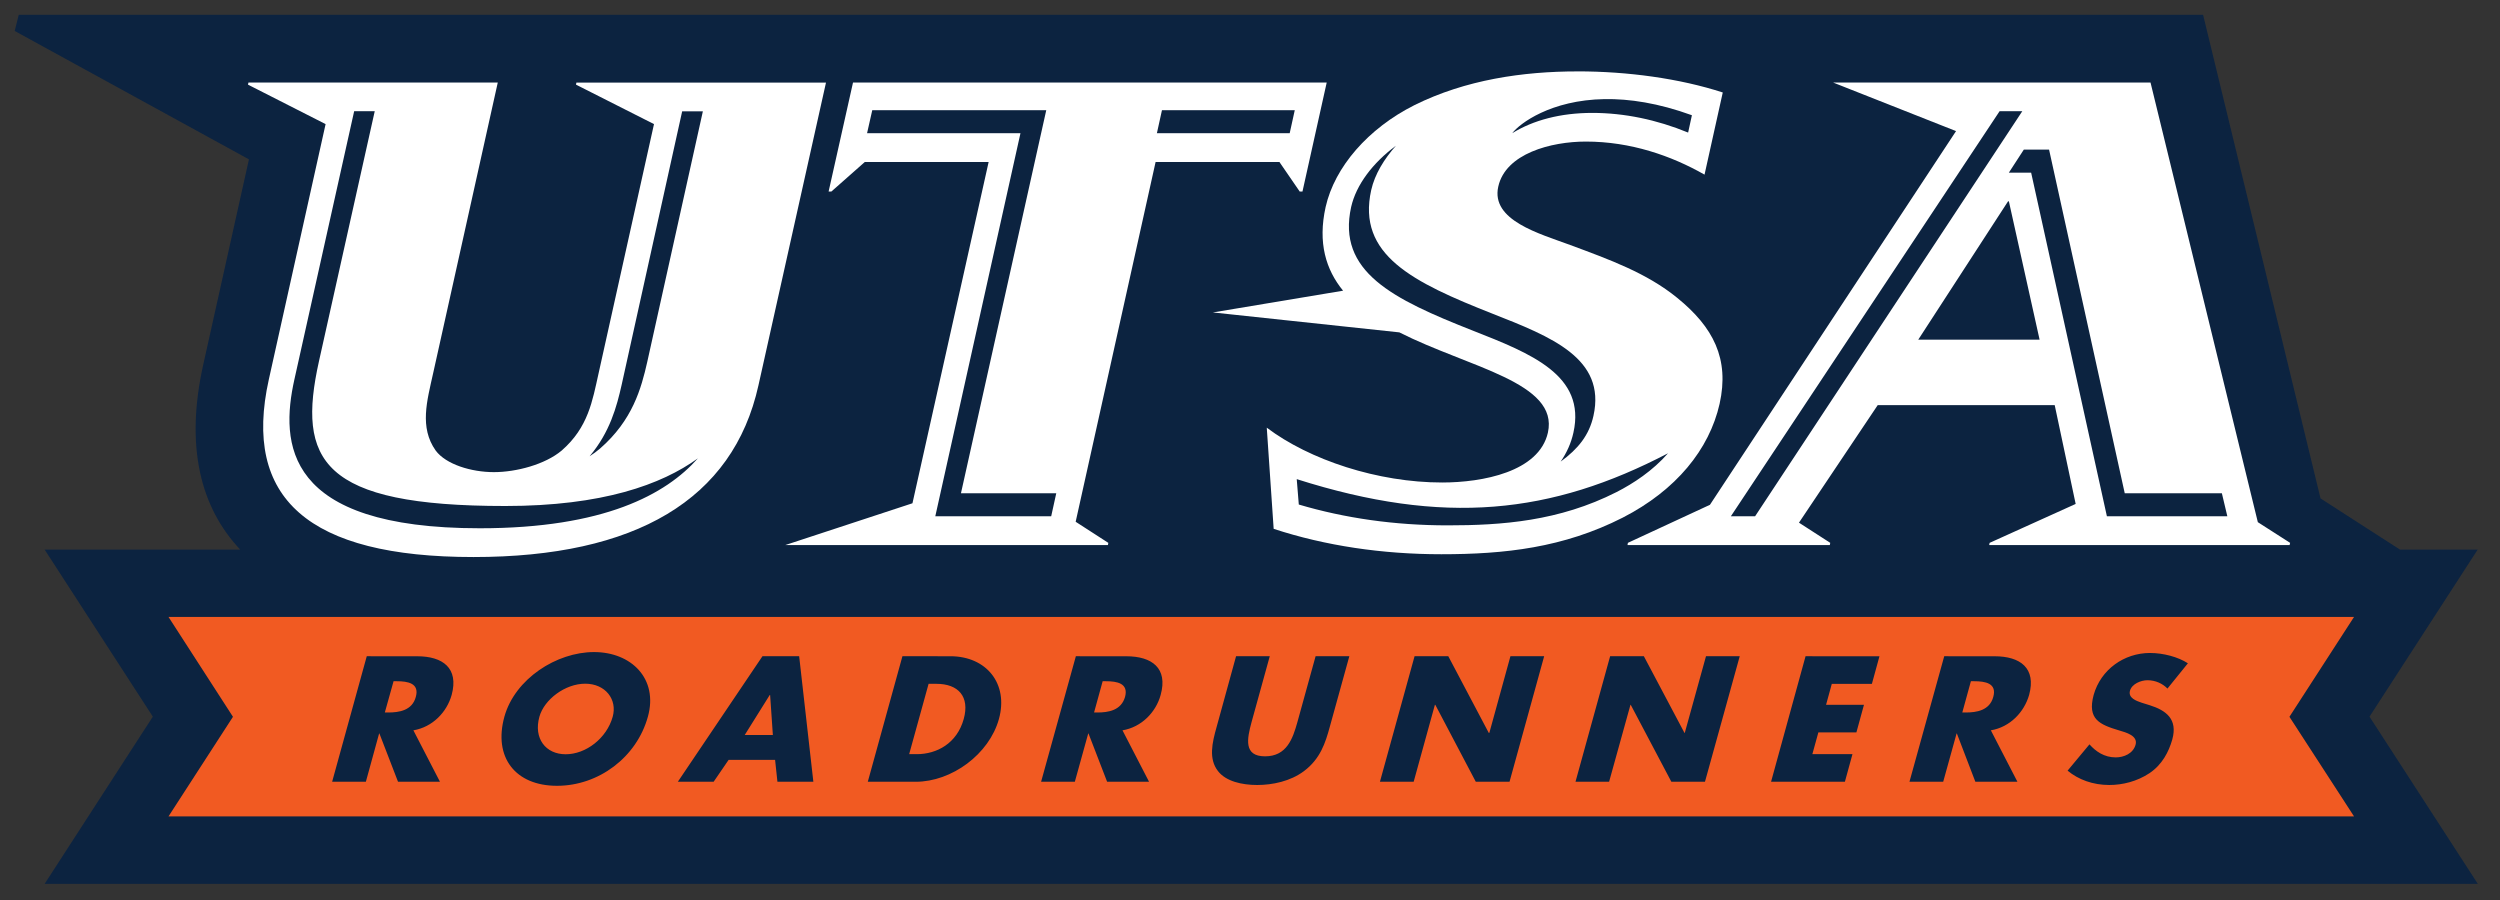 <svg height="27pt" viewBox="0 0 75 27" width="75pt" xmlns="http://www.w3.org/2000/svg"><rect x="0" y="0" width="75" height="27" fill="#333333" stroke="none"/><path d="m.562.445-.121.484 7.027 3.852-1.371 6.16c-.551 2.473-.074 4.293 1.109 5.547h-5.867l3.246 5.012-3.246 5.016h72.996l-3.25-5.016 3.246-5.012h-2.332l-2.383-1.535-3.523-14.508zm0 0" fill="#0c2340"/><path d="m60.242 6.039-2.695 4.152h3.641l-.922-4.152zm-5.246-3.562h9.52l3.219 13.188.969.621-.016.066h-9.012l.012-.066 2.582-1.168-.629-2.965h-5.309l-2.363 3.527.938.605-.012.066h-6.07l.012-.066 2.461-1.141 7.383-11.211zm-47.543 0h7.48l-1.941 8.73c-.18.816-.414 1.613.078 2.309.309.418 1.074.648 1.746.648s1.539-.23 2.035-.648c.797-.695.922-1.492 1.105-2.309l1.664-7.484-2.34-1.184.012-.062h7.488l-2.027 9.086c-.762 3.43-3.695 5.148-8.547 5.148-4.961 0-6.934-1.762-6.141-5.328l1.703-7.66-2.328-1.184zm18.137 0h14.211l-.727 3.27h-.082l-.609-.887h-3.715l-2.398 10.793.98.633-.012.066h-9.68l3.816-1.254 2.285-10.238h-3.715l-1.004.887h-.082zm21.734-.336c1.5 0 3.059.211 4.359.633l-.547 2.465c-1-.57-2.219-.992-3.559-.992-1.047 0-2.41.359-2.629 1.352-.227 1.012 1.238 1.41 2.156 1.75 1.188.441 2.301.844 3.207 1.582 1.09.883 1.578 1.832 1.277 3.184-.309 1.367-1.301 2.59-2.906 3.414-1.781.906-3.543 1.098-5.441 1.098-1.77 0-3.484-.254-5.031-.762l-.207-3.035c1.285.969 3.332 1.645 5.262 1.645 1.203 0 2.906-.316 3.172-1.496.336-1.508-2.367-1.949-4.457-3.008l-5.594-.598 3.906-.652c-.516-.633-.762-1.434-.523-2.512.27-1.199 1.277-2.359 2.664-3.055 1.535-.762 3.254-1.012 4.891-1.012zm0 0" fill="#fff"/><path d="m5.055 18.508 1.934 2.996-1.934 2.988h65.566l-1.938-2.988 1.938-2.996zm0 0" fill="#f15a22"/><path d="m48.137 2.973c-1.613.027-2.547.73-2.77 1.023.629-.391 1.453-.609 2.402-.609.957 0 1.934.203 2.875.59l.113-.52c-1.008-.367-1.883-.496-2.621-.484zm-21.969.332-.156.691h4.602l-2.555 11.492h3.477l.152-.691h-2.859l2.559-11.492zm8.691 0-.152.691h3.984l.152-.691zm-24.234.031-1.793 8.047c-.426 1.918-.312 4.465 5.562 4.465 3.727 0 5.586-1.016 6.543-2.098-1.09.789-2.867 1.43-5.777 1.43-5.523 0-6.254-1.363-5.59-4.348l1.672-7.496zm49.363 0-8.062 12.152h.727l8.016-12.152zm-39.523.004-1.816 8.207c-.148.656-.352 1.418-.961 2.141.109-.07.215-.148.316-.234.973-.848 1.234-1.801 1.414-2.598l1.668-7.516zm21.414 1.031c-.703.52-1.195 1.18-1.344 1.836-.43 1.941 1.238 2.762 3.648 3.711 1.75.688 3.402 1.34 3.02 3.059-.07.32-.203.609-.383.871.52-.379.855-.789.984-1.375.383-1.723-1.273-2.371-3.02-3.059-2.41-.949-4.078-1.77-3.648-3.711.109-.48.387-.93.742-1.332zm18.836.117-.449.691h.668l2.273 10.309h3.613l-.164-.691h-2.914l-2.27-10.309zm-10.672 9.109c-3.5 1.828-6.719 2.184-11.141.777l.062.762c1.383.41 2.879.625 4.465.625 1.613 0 3.34-.121 5.07-1 .504-.258 1.082-.637 1.543-1.164zm-32.223 5.965c-1.121 0-2.371.801-2.688 1.938-.336 1.219.328 2.074 1.578 2.074s2.391-.855 2.727-2.074c.316-1.137-.496-1.938-1.617-1.938zm46.684.027c-.781 0-1.48.496-1.695 1.262-.195.727.18.887.766 1.062.199.059.57.156.492.43-.074.266-.355.379-.594.379-.344 0-.598-.176-.789-.391l-.656.789c.324.27.762.43 1.25.43.395 0 .832-.105 1.207-.355.379-.254.578-.637.684-1.012.168-.609-.184-.871-.68-1.027l-.238-.074c-.16-.055-.41-.141-.352-.359.059-.211.336-.316.523-.316.246 0 .457.102.602.25l.613-.758c-.293-.191-.738-.309-1.133-.309zm-27.422.098-.582 2.117c-.137.484-.246.961.039 1.328.238.309.719.418 1.176.418.453 0 .996-.109 1.406-.418.488-.367.641-.844.773-1.328l.586-2.117h-1.012l-.547 1.98c-.137.492-.32 1.023-.969 1.023-.652 0-.539-.531-.406-1.023l.547-1.98zm5.355 0-1.039 3.766h1.012l.637-2.309h.012l1.215 2.309h1.012l1.039-3.766h-1.012l-.633 2.301h-.016l-1.215-2.301zm5.867 0-1.039 3.766h1.008l.641-2.309h.008l1.219 2.309h1.008l1.043-3.766h-1.012l-.637 2.301h-.008l-1.219-2.301zm-37.301 0-1.039 3.766h1.012l.398-1.449h.008l.559 1.449h1.258l-.797-1.543c.578-.098 1.004-.547 1.148-1.062.219-.805-.266-1.16-1.035-1.16zm11.871 0-2.539 3.766h1.074l.449-.656h1.395l.07.656h1.078l-.426-3.766zm4.199 0-1.039 3.766h1.438c1.078 0 2.203-.824 2.496-1.883.293-1.059-.375-1.883-1.457-1.883zm5.203 0-1.043 3.766h1.012l.402-1.449h.008l.559 1.449h1.258l-.797-1.543c.578-.098 1.004-.547 1.145-1.062.223-.805-.262-1.16-1.031-1.16zm21.891 0-1.035 3.766h2.215l.227-.828h-1.203l.18-.652h1.141l.227-.828h-1.137l.172-.629h1.203l.227-.828zm4.16 0-1.043 3.766h1.012l.402-1.449h.008l.555 1.449h1.262l-.797-1.543c.578-.098 1-.547 1.148-1.062.219-.805-.266-1.16-1.035-1.16zm-46.52.75h.098c.328 0 .684.059.57.469-.109.41-.5.469-.832.469h-.098zm21.273 0h.098c.328 0 .684.059.574.469-.117.41-.504.469-.836.469h-.094zm26.047 0h.098c.332 0 .688.059.574.469-.109.41-.504.469-.828.469h-.102zm-41.57.074c.605 0 .969.473.824.992-.18.648-.805 1.125-1.41 1.125-.602 0-.969-.477-.789-1.125.145-.52.773-.992 1.375-.992zm10.301.004h.238c.648 0 1.004.379.816 1.055-.203.734-.809 1.055-1.41 1.055h-.227zm-4.766.336h.012l.082 1.199h-.844zm0 0" fill="#0c2340"/></svg>